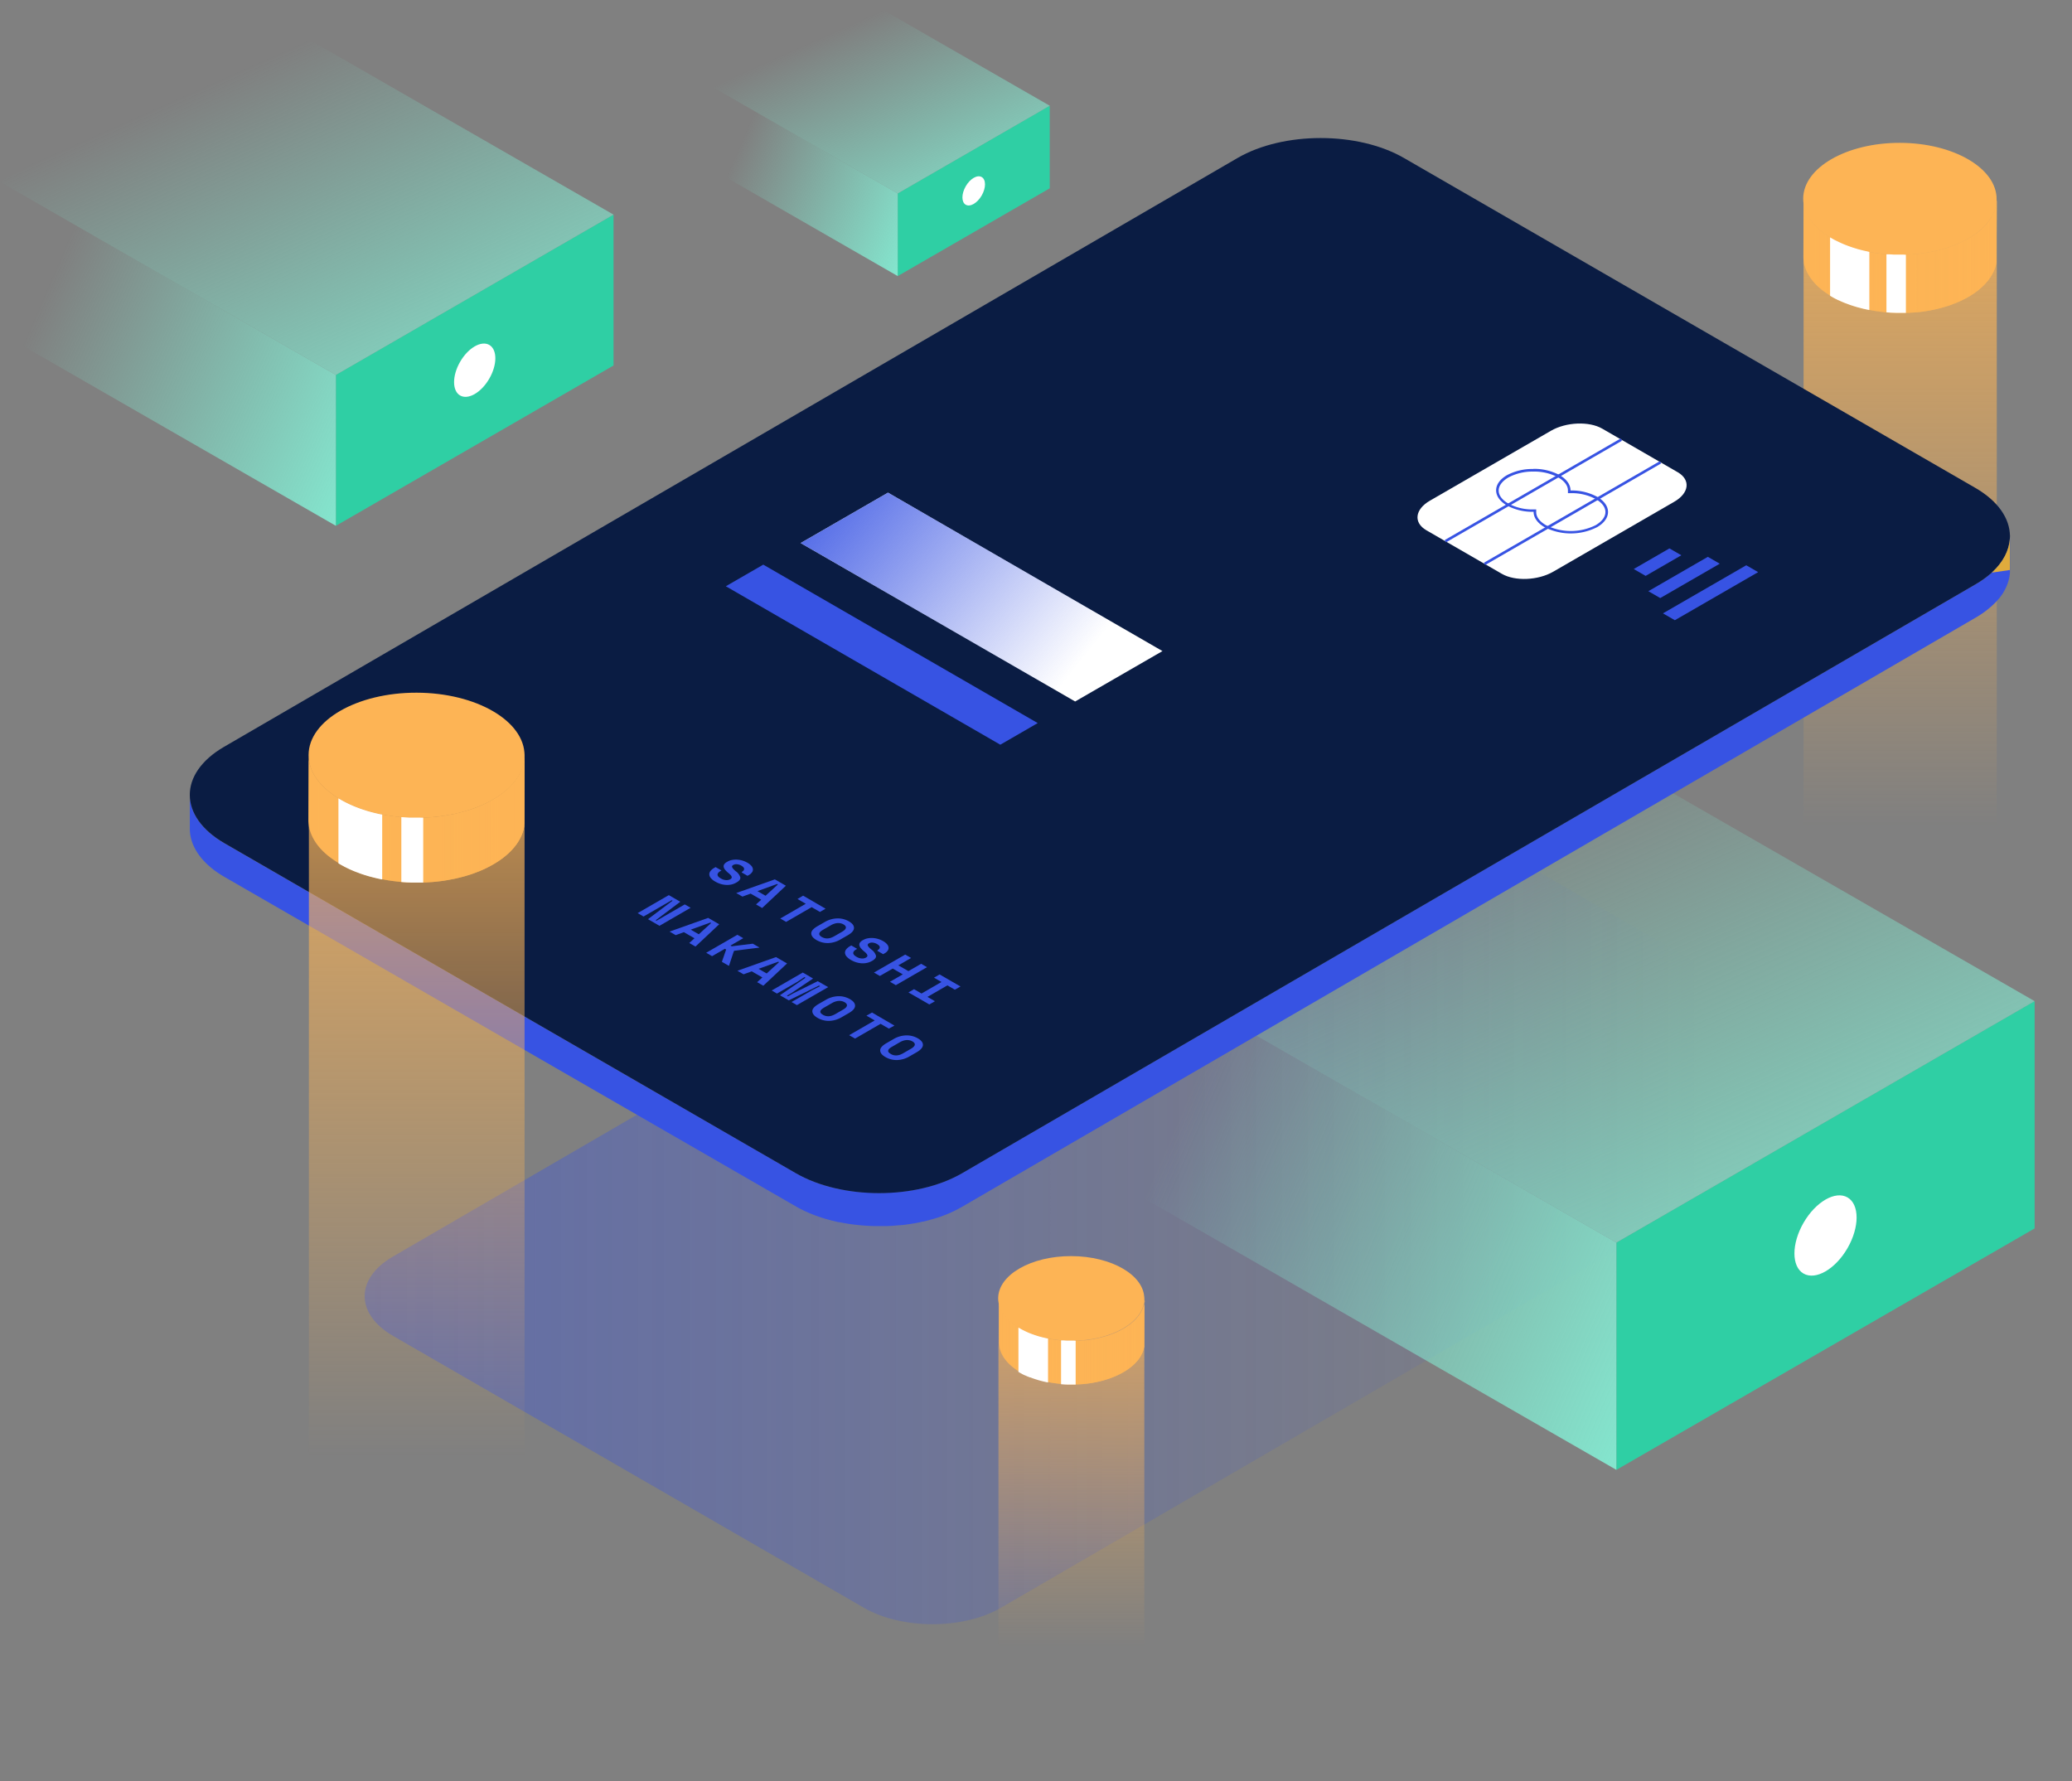 <svg xmlns="http://www.w3.org/2000/svg" xmlns:xlink="http://www.w3.org/1999/xlink" viewBox="0 0 793.62 682.29"><rect x="0" y="0" width="793.62" height="682.29" fill="#808080" stroke="none"/><defs><style>.cls-1{isolation:isolate;}.cls-2{fill:url(#linear-gradient);}.cls-3{fill:#2fcfa4;}.cls-4{fill:#fff;}.cls-5{fill:url(#linear-gradient-2);}.cls-6{fill:url(#linear-gradient-3);}.cls-7{fill:url(#linear-gradient-4);}.cls-8{fill:#fdb455;}.cls-18,.cls-20,.cls-9{mix-blend-mode:multiply;}.cls-9{fill:url(#linear-gradient-5);}.cls-10,.cls-14{fill:none;}.cls-11{fill:#081635;}.cls-12{fill:#3753e3;}.cls-13{fill:#0a1c43;}.cls-14{stroke:#3753e3;stroke-miterlimit:10;}.cls-15{fill:url(#linear-gradient-6);}.cls-16{fill:#0e1744;}.cls-17{fill:url(#linear-gradient-7);}.cls-18{fill:url(#linear-gradient-8);}.cls-19{fill:url(#linear-gradient-9);}.cls-20{fill:url(#linear-gradient-10);}.cls-21{fill:#dfab3c;}.cls-22{fill:url(#linear-gradient-11);}.cls-23{fill:url(#linear-gradient-12);}.cls-24{fill:url(#linear-gradient-13);}.cls-25{fill:url(#linear-gradient-14);}</style><linearGradient id="linear-gradient" x1="-606.27" y1="455.66" x2="651.41" y2="455.66" gradientUnits="userSpaceOnUse"><stop offset="0" stop-color="#3753e3"/><stop offset="1" stop-color="#3753e3" stop-opacity="0"/></linearGradient><linearGradient id="linear-gradient-2" x1="652.28" y1="519.92" x2="449.6" y2="432.44" gradientUnits="userSpaceOnUse"><stop offset="0" stop-color="#84ecd3"/><stop offset="1" stop-color="#84ecd3" stop-opacity="0"/></linearGradient><linearGradient id="linear-gradient-3" x1="678.18" y1="544.3" x2="568.51" y2="298.12" xlink:href="#linear-gradient-2"/><linearGradient id="linear-gradient-4" x1="-1636.57" y1="12505.49" x2="-1636.57" y2="12810.03" gradientTransform="translate(-908.86 12822.38) rotate(180)" gradientUnits="userSpaceOnUse"><stop offset="0" stop-color="#fdb455" stop-opacity="0"/><stop offset="1" stop-color="#fdb455"/></linearGradient><linearGradient id="linear-gradient-5" x1="690.63" y1="97.99" x2="764.77" y2="97.99" gradientTransform="matrix(1, 0, 0, 1, 0, 0)" xlink:href="#linear-gradient-4"/><linearGradient id="linear-gradient-6" x1="306.47" y1="173.29" x2="411.17" y2="256.78" xlink:href="#linear-gradient"/><linearGradient id="linear-gradient-7" x1="-1068.38" y1="12264.26" x2="-1068.38" y2="12604.36" xlink:href="#linear-gradient-4"/><linearGradient id="linear-gradient-8" x1="118.12" y1="313.66" x2="200.91" y2="313.66" gradientTransform="matrix(1, 0, 0, 1, 0, 0)" xlink:href="#linear-gradient-4"/><linearGradient id="linear-gradient-9" x1="-1319.16" y1="12143.18" x2="-1319.16" y2="12373.22" gradientTransform="translate(-908.86 12822.38) rotate(180)" gradientUnits="userSpaceOnUse"><stop offset="0.21" stop-color="#fdb455" stop-opacity="0"/><stop offset="1" stop-color="#fdb455"/></linearGradient><linearGradient id="linear-gradient-10" x1="382.3" y1="513.86" x2="438.3" y2="513.86" gradientTransform="matrix(1, 0, 0, 1, 0, 0)" xlink:href="#linear-gradient-4"/><linearGradient id="linear-gradient-11" x1="150.67" y1="172.79" x2="16.12" y2="114.72" xlink:href="#linear-gradient-2"/><linearGradient id="linear-gradient-12" x1="167.87" y1="188.98" x2="95.06" y2="25.55" xlink:href="#linear-gradient-2"/><linearGradient id="linear-gradient-13" x1="355.9" y1="90.08" x2="282.24" y2="58.29" xlink:href="#linear-gradient-2"/><linearGradient id="linear-gradient-14" x1="365.31" y1="98.94" x2="325.46" y2="9.48" xlink:href="#linear-gradient-2"/></defs><title>CryptoToCash</title><g class="cls-1"><g id="Layer_2" data-name="Layer 2"><g id="Layer_1-2" data-name="Layer 1"><path class="cls-2" d="M703,399.56c14.55,8.4,14.63,22,.17,30.42L383.4,615.83c-14.46,8.4-38,8.4-52.52,0L150.63,511.76c-14.56-8.4-14.63-22-.17-30.42L470.25,295.5c14.46-8.41,38-8.41,52.52,0Z"/><polygon class="cls-3" points="779.31 470.53 619.11 563.02 619.11 475.97 779.31 383.48 779.31 470.53"/><ellipse class="cls-4" cx="699.21" cy="473.25" rx="16.84" ry="9.72" transform="translate(-60.24 842.15) rotate(-60)"/><polygon class="cls-5" points="619.11 563.02 425.32 451.59 425.32 364.54 619.11 475.97 619.11 563.02"/><polygon class="cls-6" points="779.31 383.48 619.1 475.97 425.32 364.54 585.51 272.05 779.31 383.48"/><path class="cls-7" d="M690.81,102V321h74V100.05h0v0l0-22.22c0-5.51-3.62-11.06-10.92-15.27l-1.11-.61-.3-.16-1.14-.57-.1,0c-.42-.2-.86-.39-1.3-.58a0,0,0,0,0,0,0c-.36-.16-.73-.31-1.09-.45a.52.52,0,0,0-.16-.06L748.5,60l-.21-.09-.89-.33c-.37-.13-.73-.27-1.11-.38s-.76-.27-1.14-.37l-1.1-.34h0l-1-.26c-1-.25-1.93-.49-2.91-.69l-1.82-.34-.93-.16-.93-.13c-.59-.09-1.17-.16-1.77-.23h0c-.6-.06-1.2-.13-1.81-.18-1.2-.1-2.43-.16-3.64-.19h-.72l-1,0-1,0c-.35,0-.72,0-1.07,0l-1,0c-.7,0-1.41.09-2.11.15l-.92.09h-.12c-.44,0-.87.1-1.33.16l-1,.13-1.18.18-1.14.19h0l-.9.16-.9.19c-.59.12-1.18.27-1.76.41l-.88.22c-.3.07-.59.16-.87.25-.58.16-1.14.32-1.71.51l-1.08.37c-.35.11-.69.25-1,.38-.63.23-1.26.48-1.86.74l-.62.27c-.76.33-1.5.7-2.23,1.09l-.52.28c-.26.15-.52.3-.79.44a4.83,4.83,0,0,1-.45.26,3.37,3.37,0,0,1-.31.21l-.52.32a26.89,26.89,0,0,0-3.85,3l-.06,0c-.33.31-.66.63-1,1-.13.15-.27.28-.38.42s-.28.31-.41.46-.27.32-.4.47l-.09.13a3,3,0,0,0-.27.35l-.35.48-.28.4c-.21.32-.41.64-.59,1a5.21,5.21,0,0,0-.3.57,9.91,9.91,0,0,0-.47,1l-.09.22c0,.1-.09.22-.12.32s-.11.31-.17.46a2,2,0,0,0-.08.26,2.42,2.42,0,0,0-.1.32c-.1.34-.19.69-.26,1h0s0,.08,0,.11,0,.27-.07.41a2.63,2.63,0,0,1-.06.39c0,.18,0,.34,0,.51a2.83,2.83,0,0,0,0,.41,1.46,1.46,0,0,0,0,.3v.32l-.07,22.24A12.44,12.44,0,0,0,690.81,102Z"/><path class="cls-8" d="M764.77,76.68l-.06,21.86v.31c0,.1,0,.2,0,.3s0,.27,0,.4,0,.35,0,.52,0,.26-.05.39l-.08.41a.36.36,0,0,1,0,.1h0a9.43,9.43,0,0,1-.25,1c0,.11-.06.21-.1.32l-.08.25c0,.17-.11.32-.16.47l-.13.31c0,.08-.06.15-.08.23-.15.33-.31.66-.47,1l-.31.57c-.19.33-.38.66-.59,1l-.28.41-.35.48a4.29,4.29,0,0,1-.28.35,1.48,1.48,0,0,0-.08.13c-.13.15-.25.31-.39.46s-.28.32-.42.47-.25.27-.38.41c-.31.33-.63.65-1,1,0,0,0,0,0,0a26.42,26.42,0,0,1-3.84,3c-.18.12-.35.23-.53.33l-.32.2a3.42,3.42,0,0,1-.46.26l-.77.44c-.18.1-.34.2-.52.28-.73.39-1.48.76-2.24,1.1l-.61.27c-.6.26-1.23.51-1.85.74l-1,.39-1.09.36c-.56.17-1.13.35-1.7.51-.29.09-.57.17-.86.24l-.88.23c-.59.15-1.18.29-1.77.41l-.89.18-.9.17h0c-.39.08-.76.14-1.14.2l-1.18.18-1.05.14-1.33.15H734l-.92.09c-.71,0-1.41.1-2.11.13l-.94,0h0c-.36,0-.73,0-1.09,0h-2.7c-1.23,0-2.44-.1-3.66-.2h0c-.59,0-1.17-.12-1.76-.18h0l-1.77-.23-.93-.13-.93-.15c-.37-.08-.76-.14-1.14-.23l-.67-.13c-1-.2-2-.43-2.92-.69-.31-.07-.64-.16-1-.25h0l-1.11-.34c-.38-.11-.76-.24-1.13-.36s-.76-.25-1.12-.39l-.89-.34-.21-.07v0a.35.35,0,0,1-.13-.05.94.94,0,0,1-.15-.06c-.38-.14-.74-.29-1.1-.45h0c-.45-.19-.87-.39-1.3-.59l-.1,0-1.14-.57-.29-.16c-.38-.19-.74-.4-1.12-.62-.22-.12-.45-.26-.66-.4-6.85-4.14-10.28-9.52-10.27-14.87l.07-22.22c0,5.34,3.4,10.67,10.2,14.8.23.16.49.3.74.45.62.35,1.26.7,1.92,1,.18.1.37.18.56.27a2.93,2.93,0,0,0,.4.19l.67.31c.57.27,1.18.52,1.79.76l.21.07c.29.12.59.24.88.34s.74.26,1.12.39.46.16.7.23l.73.23.85.26c1.26.35,2.55.67,3.87.94l.61.12a4.91,4.91,0,0,0,.5.1l.86.15.86.14L719,97c.6.08,1.21.16,1.81.22s1.1.12,1.68.18h.13l.8,0c.64,0,1.28.08,1.93.11.3,0,.6,0,.9,0H729l1,0h0l1,0c.7,0,1.42-.08,2.12-.14l.92-.08h.1c.42,0,.85-.09,1.27-.15l1.11-.14c.47-.06.93-.14,1.39-.21s.64-.1,1-.17l.9-.16.69-.14c.53-.11,1-.23,1.56-.36l.58-.14,1.65-.44c.54-.15,1.08-.31,1.62-.49h0l.87-.29.68-.24c.26-.08.51-.18.77-.28.56-.22,1.11-.44,1.65-.68l.6-.27c.76-.33,1.52-.7,2.25-1.09l.51-.29c.26-.13.53-.28.78-.42l.46-.28A31,31,0,0,0,757.56,89c.19-.14.37-.29.55-.44.36-.3.7-.6,1-.9,0,0,0,0,.05,0,.19-.18.38-.35.55-.53a19.73,19.73,0,0,0,1.7-1.89c.22-.29.44-.57.63-.86.1-.13.18-.26.27-.39.21-.32.42-.65.59-1,.29-.53.55-1.06.78-1.58.07-.18.15-.35.21-.53s.13-.35.18-.53.11-.34.16-.51a10.26,10.26,0,0,0,.25-1,7.71,7.71,0,0,0,.16-1,.32.32,0,0,0,0-.13c0-.13,0-.29,0-.44v0C764.76,77,764.76,76.82,764.77,76.68Z"/><path class="cls-9" d="M764.77,76.68l-.06,21.86v.31c0,.1,0,.2,0,.3s0,.27,0,.4,0,.35,0,.52,0,.26-.05.39l-.08.41a.36.36,0,0,1,0,.1h0a9.43,9.43,0,0,1-.25,1c0,.11-.06.21-.1.32l-.08.25c0,.17-.11.32-.16.47l-.13.31c0,.08-.06.15-.08.23-.15.33-.31.66-.47,1l-.31.57c-.19.33-.38.66-.59,1l-.28.41-.35.48a4.29,4.29,0,0,1-.28.35,1.48,1.48,0,0,0-.08.13c-.13.15-.25.31-.39.46s-.28.32-.42.47-.25.27-.38.41c-.31.33-.63.65-1,1,0,0,0,0,0,0a26.42,26.42,0,0,1-3.84,3c-.18.12-.35.23-.53.33l-.32.2a3.42,3.42,0,0,1-.46.26l-.77.44c-.18.1-.34.2-.52.28-.73.39-1.48.76-2.24,1.1l-.61.27c-.6.26-1.23.51-1.85.74l-1,.39-1.09.36c-.56.17-1.13.35-1.7.51-.29.09-.57.17-.86.24l-.88.23c-.59.15-1.18.29-1.77.41l-.89.18-.9.17h0c-.39.08-.76.14-1.14.2l-1.18.18-1.05.14-1.33.15H734l-.92.09c-.71,0-1.41.1-2.11.13l-.94,0h0c-.36,0-.73,0-1.09,0h-2.7c-1.23,0-2.44-.1-3.66-.2h0c-.59,0-1.17-.12-1.76-.18h0l-1.77-.23-.93-.13-.93-.15c-.37-.08-.76-.14-1.14-.23l-.67-.13c-1-.2-2-.43-2.92-.69-.31-.07-.64-.16-1-.25h0l-1.11-.34c-.38-.11-.76-.24-1.13-.36s-.76-.25-1.12-.39l-.89-.34-.21-.07v0a.35.35,0,0,1-.13-.05.94.94,0,0,1-.15-.06c-.38-.14-.74-.29-1.1-.45h0c-.45-.19-.87-.39-1.3-.59l-.1,0-1.14-.57-.29-.16c-.38-.19-.74-.4-1.12-.62-.22-.12-.45-.26-.66-.4-6.85-4.14-10.28-9.52-10.27-14.87l.07-22.22c0,5.34,3.4,10.67,10.2,14.8.23.16.49.3.74.45.62.35,1.26.7,1.92,1,.18.1.37.18.56.27a2.93,2.93,0,0,0,.4.19l.67.31c.57.27,1.18.52,1.79.76l.21.07c.29.12.59.24.88.34s.74.26,1.12.39.46.16.7.23l.73.23.85.26c1.26.35,2.55.67,3.87.94l.61.12a4.91,4.91,0,0,0,.5.1l.86.15.86.14L719,97c.6.08,1.21.16,1.81.22s1.1.12,1.68.18h.13l.8,0c.64,0,1.28.08,1.93.11.3,0,.6,0,.9,0H729l1,0h0l1,0c.7,0,1.42-.08,2.12-.14l.92-.08h.1c.42,0,.85-.09,1.27-.15l1.11-.14c.47-.06.93-.14,1.39-.21s.64-.1,1-.17l.9-.16.69-.14c.53-.11,1-.23,1.56-.36l.58-.14,1.65-.44c.54-.15,1.08-.31,1.62-.49h0l.87-.29.68-.24c.26-.08.51-.18.77-.28.56-.22,1.11-.44,1.65-.68l.6-.27c.76-.33,1.52-.7,2.25-1.09l.51-.29c.26-.13.53-.28.78-.42l.46-.28A31,31,0,0,0,757.56,89c.19-.14.37-.29.55-.44.36-.3.7-.6,1-.9,0,0,0,0,.05,0,.19-.18.38-.35.55-.53a19.73,19.73,0,0,0,1.7-1.89c.22-.29.44-.57.63-.86.1-.13.18-.26.27-.39.21-.32.42-.65.59-1,.29-.53.55-1.06.78-1.58.07-.18.15-.35.21-.53s.13-.35.18-.53.11-.34.16-.51a10.26,10.26,0,0,0,.25-1,7.71,7.71,0,0,0,.16-1,.32.32,0,0,0,0-.13c0-.13,0-.29,0-.44v0C764.76,77,764.76,76.82,764.77,76.68Z"/><ellipse class="cls-8" cx="727.74" cy="76.17" rx="21.45" ry="37.04" transform="translate(649.5 803.69) rotate(-89.84)"/><path class="cls-4" d="M716,96.49v22.26l-.67-.13c-1-.2-2-.43-2.92-.69-.31-.07-.64-.16-1-.25h0l-1.11-.34c-.38-.11-.76-.24-1.13-.36s-.76-.25-1.12-.39l-.89-.34-.21-.07v0a.35.35,0,0,1-.13-.05.94.94,0,0,1-.15-.06c-.38-.14-.74-.29-1.1-.45h0c-.45-.19-.87-.39-1.3-.59l-.1,0-1.14-.57-.29-.16c-.38-.19-.74-.4-1.12-.62-.22-.12-.45-.26-.66-.4V90.9c.23.16.49.3.74.45.62.35,1.26.7,1.92,1,.18.1.37.18.56.27a2.93,2.93,0,0,0,.4.19l.67.31c.57.27,1.18.52,1.79.76l.21.07c.29.12.59.24.88.34s.74.26,1.12.39.46.16.7.23l.73.23.85.26c1.26.35,2.55.67,3.87.94Z"/><path class="cls-4" d="M730,97.58v22.26h0c-.36,0-.73,0-1.09,0h-2.7c-1.23,0-2.44-.1-3.66-.2h0V97.41h.13l.8,0c.64,0,1.28.08,1.93.11.3,0,.6,0,.9,0H729Z"/><path class="cls-10" d="M793.62,192.27v.41c0,.06,0,.11,0,.18C793.62,192.66,793.62,192.47,793.62,192.27Z"/><g class="cls-1"><path class="cls-11" d="M786.81,218.86l-.06.06h0Z"/></g><path class="cls-12" d="M769.84,205.86V207l0,11.31c0,.14,0,.26,0,.4s0,.43,0,.65a11.6,11.6,0,0,1-.15,1.29c0,.22-.07.44-.11.65l-.07.31c0,.15-.06.29-.1.42s-.09.36-.14.53-.13.41-.19.62-.15.43-.23.65c-.16.44-.35.87-.55,1.29s-.41.85-.65,1.27c-.15.26-.29.52-.45.77l-.39.59c-.3.44-.62.88-1,1.33h0A24.9,24.9,0,0,1,763,232a.17.17,0,0,1-.06.06h0a34.24,34.24,0,0,1-4.68,3.58l-.76.48-.27.16c-.18.11-.36.22-.55.32L368.51,462.25c-.45.26-.92.51-1.38.75a5.84,5.84,0,0,1-.65.35c-1.13.58-2.3,1.13-3.51,1.63-.35.15-.69.29-1.05.42s-.44.18-.67.27c-.69.25-1.37.5-2.08.73l-.37.13-.17,0-.25.1-.26.07c-.32.11-.63.21-1,.3s-.77.23-1.16.32a4.38,4.38,0,0,1-.71.19c-.53.15-1.07.29-1.6.41a.93.93,0,0,1-.22,0c-.51.13-1,.25-1.55.35s-.82.17-1.23.24l-.39.08-.2,0h0l-.91.16c-1.12.19-2.25.34-3.39.48l-.16,0c-.28,0-.55.07-.83.09l-.3,0h-.16l-.6.06-.6.05c-.67.07-1.35.11-2,.15h-.22l-1,.05-.52,0-.51,0c-.71,0-1.42,0-2.14,0h-1l-1,0h-.21c-1.41-.05-2.82-.12-4.22-.24s-2.94-.28-4.39-.48-2.86-.45-4.25-.74l-.21,0c-.58-.1-1.17-.24-1.74-.38s-1.36-.32-2-.5l-.47-.13a4.42,4.42,0,0,1-.48-.15l-.48-.12-.56-.17c-.58-.17-1.16-.36-1.74-.55s-1-.37-1.57-.57c-.31-.1-.61-.22-.91-.33l-.21-.09-.33-.13c-.46-.18-.91-.37-1.36-.57h0q-.82-.36-1.65-.75c-.53-.25-1.07-.53-1.6-.8s-1.05-.56-1.55-.85L86,335.91c-8.88-5.13-13.32-11.86-13.3-18.59l0-12.85c0,6.73,4.43,13.45,13.31,18.57L304.81,449.37c.71.41,1.45.81,2.2,1.18.39.21.78.4,1.17.58s.95.44,1.44.65.9.4,1.37.57a2.22,2.22,0,0,0,.32.14l.21.08c.37.15.75.3,1.13.42s.9.34,1.36.49l1.38.44c.29.1.6.19.9.27s.33.1.5.15l.57.16c.84.23,1.69.44,2.54.64l1.37.31.21,0c1.47.3,3,.57,4.47.78h0c1.32.18,2.66.34,4,.44l.39,0,.6,0c1.28.11,2.56.17,3.84.19,1.1,0,2.19,0,3.28,0,.45,0,.89,0,1.33,0l1.26-.05c.42,0,.84,0,1.25-.07l1.81-.14.68-.06.4,0,1-.1c1-.13,2-.26,3-.42.47-.06,1-.15,1.42-.23.74-.13,1.46-.28,2.19-.44s1.37-.3,2-.47l.32-.08c.54-.13,1.08-.27,1.61-.42l.74-.21c.46-.13.9-.27,1.34-.41l.31-.1.31-.1c.32-.1.62-.2.93-.32.54-.18,1.06-.38,1.59-.58l1.78-.71a.2.2,0,0,1,.09-.05l1.66-.74,1.49-.74c.22-.11.44-.22.65-.35.46-.24.93-.49,1.38-.76l388.2-225.6c.19-.1.37-.21.55-.32l.25-.16c.26-.16.53-.32.78-.49l.76-.49.72-.51c.72-.5,1.39-1,2-1.56l.63-.54.54-.48c.22-.2.43-.4.63-.61a7.14,7.14,0,0,0,.55-.55,21.09,21.09,0,0,0,1.61-1.85,18.56,18.56,0,0,0,1.81-2.68h0c.12-.19.21-.38.31-.56a.83.83,0,0,0,.07-.13c.21-.4.4-.82.57-1.22.09-.21.18-.43.26-.65a17.73,17.73,0,0,0,.56-1.8l.09-.4a2,2,0,0,0,.08-.33c0-.17.06-.34.08-.5s.07-.36.09-.54,0-.47.07-.7,0-.38,0-.58V206C769.83,206,769.84,205.92,769.84,205.86Z"/><path class="cls-13" d="M756.54,186.85c17.66,10.2,17.75,26.73.21,36.92l-388.2,225.6c-17.55,10.2-46.09,10.2-63.75,0L86,323c-17.66-10.19-17.75-26.72-.21-36.92L474,60.52c17.55-10.19,46.09-10.2,63.75,0Z"/><path class="cls-13" d="M769.81,206.33v-1.87A14.59,14.59,0,0,1,769.81,206.33Z"/><path class="cls-12" d="M284.32,333.83a1.12,1.12,0,0,0,.69-1c0-.42-.36-.82-1-1.21a4.25,4.25,0,0,0-1.7-.58,2.4,2.4,0,0,0-1.44.27,1.09,1.09,0,0,0-.43.38.55.55,0,0,0,0,.5,2.27,2.27,0,0,0,.44.66,9.59,9.59,0,0,0,.94.88,4.44,4.44,0,0,1,1.73,2.31c.12.69-.34,1.34-1.39,1.94l-.2.12a6.61,6.61,0,0,1-1.81.7,7.42,7.42,0,0,1-2,.16,8.72,8.72,0,0,1-2.1-.36,9.55,9.55,0,0,1-2.06-.9,5.93,5.93,0,0,1-1.74-1.38,2.39,2.39,0,0,1-.57-1.4,2.07,2.07,0,0,1,.48-1.32,4.65,4.65,0,0,1,1.42-1.17l.51-.3,2.25,1.3-.4.24c-.72.41-1.08.86-1.1,1.35s.42,1,1.3,1.48a4.11,4.11,0,0,0,2,.62,3,3,0,0,0,1.55-.32,1.44,1.44,0,0,0,.45-.38.59.59,0,0,0,.12-.48,1.52,1.52,0,0,0-.31-.63,6,6,0,0,0-.84-.82,9.63,9.63,0,0,1-1.25-1.18,2.88,2.88,0,0,1-.65-1.13,1.41,1.41,0,0,1,.16-1.09,3.18,3.18,0,0,1,1.2-1l.1-.06a5.17,5.17,0,0,1,1.65-.61,7.63,7.63,0,0,1,1.92-.15,8.87,8.87,0,0,1,4,1.17,5.68,5.68,0,0,1,1.58,1.25,2.23,2.23,0,0,1,.56,1.27,1.74,1.74,0,0,1-.34,1.16,3.57,3.57,0,0,1-1.11,1l-.62.35-2.25-1.3Z"/><path class="cls-12" d="M291.57,344.63l-4.06-2.34-3.14,1.14L282,342.07l14.78-5.24,4.23,2.44-9.09,8.53-2.35-1.36Zm-1.44-3.3,3.09,1.78,4.72-4.32-.3-.18Z"/><path class="cls-12" d="M307.61,343.07l8.6,5-2.15,1.24-3.18-1.83-9.78,5.65-2.25-1.3,9.78-5.65-3.17-1.83Z"/><path class="cls-12" d="M315.87,353.19a9.91,9.91,0,0,1,4.76-1.4,8.39,8.39,0,0,1,4.51,1.12c1.38.8,2,1.66,1.95,2.61s-.88,1.86-2.43,2.75L322,359.8a9.89,9.89,0,0,1-4.8,1.43,8.5,8.5,0,0,1-4.47-1.15c-1.38-.8-2-1.66-2-2.59s.87-1.85,2.47-2.77Zm-1.1,5.71a4.23,4.23,0,0,0,1.22.48,4.17,4.17,0,0,0,1.22.06,4.28,4.28,0,0,0,1.21-.29,8.15,8.15,0,0,0,1.2-.57l2.93-1.69a5.19,5.19,0,0,0,.94-.68,1.75,1.75,0,0,0,.48-.71,1,1,0,0,0-.1-.71,2,2,0,0,0-.78-.7,3.55,3.55,0,0,0-1.2-.44,4.24,4.24,0,0,0-1.23-.06,5,5,0,0,0-1.23.28,6.6,6.6,0,0,0-1.18.54l-2.93,1.69a6,6,0,0,0-1,.69,1.45,1.45,0,0,0-.49.7.81.81,0,0,0,.11.7A2.29,2.29,0,0,0,314.77,358.9Z"/><path class="cls-12" d="M336.29,363.84a1.14,1.14,0,0,0,.69-1c0-.41-.36-.82-1-1.2a4.25,4.25,0,0,0-1.7-.58,2.28,2.28,0,0,0-1.43.26,1.15,1.15,0,0,0-.44.39.57.57,0,0,0,0,.5,2.25,2.25,0,0,0,.44.65,8.75,8.75,0,0,0,.95.88,4.52,4.52,0,0,1,1.72,2.32c.12.69-.34,1.33-1.38,1.94l-.21.11a6.3,6.3,0,0,1-1.81.7,7.42,7.42,0,0,1-2,.17,8.56,8.56,0,0,1-2.09-.36,9.41,9.41,0,0,1-2.07-.9,6.22,6.22,0,0,1-1.74-1.39,2.36,2.36,0,0,1-.57-1.39,2.09,2.09,0,0,1,.48-1.32,4.79,4.79,0,0,1,1.42-1.18l.51-.29,2.26,1.3-.41.23c-.72.42-1.08.87-1.1,1.35s.42,1,1.3,1.49a4.26,4.26,0,0,0,2,.62,2.83,2.83,0,0,0,1.55-.33,1.36,1.36,0,0,0,.46-.38.62.62,0,0,0,.11-.48,1.33,1.33,0,0,0-.31-.62,5.07,5.07,0,0,0-.84-.82,9.65,9.65,0,0,1-1.25-1.19,2.81,2.81,0,0,1-.65-1.13,1.41,1.41,0,0,1,.16-1.09,3.27,3.27,0,0,1,1.2-1l.1-.06a5.69,5.69,0,0,1,1.65-.61,8.13,8.13,0,0,1,1.92-.14,8.79,8.79,0,0,1,2,.33,8.65,8.65,0,0,1,2,.84,5.41,5.41,0,0,1,1.57,1.25,2.29,2.29,0,0,1,.57,1.26,1.83,1.83,0,0,1-.34,1.16,3.38,3.38,0,0,1-1.12,1l-.62.36-2.25-1.3Z"/><path class="cls-12" d="M346.71,365.64l2.25,1.3-4.87,2.82,3.85,2.22,4.88-2.81,2.24,1.3-11.93,6.89-2.25-1.3,4.91-2.84L341.94,371,337,373.83l-2.25-1.3Z"/><path class="cls-12" d="M359.89,373.25l8,4.61-2.15,1.24-2.86-1.66-7.64,4.41,2.86,1.66-2.14,1.24-8-4.61,2.14-1.24,2.87,1.66,7.63-4.42-2.86-1.65Z"/><path class="cls-12" d="M251.16,352.49l.31.18,10.81-6.24,2.25,1.29-11.94,6.9-4.4-2.54L257.6,345l-.3-.18-10.81,6.24-2.25-1.3,11.93-6.89,4.4,2.54Z"/><path class="cls-12" d="M266,359.4l-4.06-2.34-3.13,1.14-2.36-1.36,14.79-5.25,4.23,2.44-9.09,8.54L264,361.21Zm-1.43-3.31,3.08,1.78,4.73-4.32-.31-.17Z"/><path class="cls-12" d="M272.74,366.25l-2.25-1.3,11.94-6.89,2.25,1.3-4.89,2.83.49.28,8.05-1,2.54,1.46-.1.06-9.4,1.17-.3.18-1.83,5.54-.1.06-2.64-1.52,1.63-4.71-.49-.28Z"/><path class="cls-12" d="M292,374.4l-4.06-2.34-3.14,1.14-2.35-1.36,14.78-5.24,4.23,2.44-9.09,8.53L290,376.21Zm-1.44-3.31,3.09,1.79,4.72-4.32-.3-.18Z"/><path class="cls-12" d="M307.48,372.52l3.95,2.29-8.28,5.57-1.74,1,.41.24,1.74-1,9.65-4.79,4,2.28L305.23,385l-2.05-1.19,8-4.6,2.93-1.46-.41-.24-11.59,5.67-3.37-1.95,9.78-6.71-.41-.24-2.52,1.7-8,4.6-2-1.18Z"/><path class="cls-12" d="M316.28,383a9.93,9.93,0,0,1,4.76-1.41,8.48,8.48,0,0,1,4.51,1.13c1.38.8,2,1.66,1.95,2.61s-.88,1.85-2.43,2.75l-2.66,1.53a9.89,9.89,0,0,1-4.8,1.43,8.5,8.5,0,0,1-4.47-1.15c-1.38-.8-2-1.66-2-2.59s.87-1.85,2.47-2.77Zm-1.1,5.71a4.2,4.2,0,0,0,1.22.47,3.86,3.86,0,0,0,1.22.07,4.64,4.64,0,0,0,1.21-.29,8.15,8.15,0,0,0,1.2-.57l2.93-1.69a5.56,5.56,0,0,0,.94-.68,1.54,1.54,0,0,0,.47-.71.9.9,0,0,0-.09-.71,2.06,2.06,0,0,0-.77-.7,4,4,0,0,0-1.21-.45,4.62,4.62,0,0,0-1.23-.05,5,5,0,0,0-1.23.28,6.6,6.6,0,0,0-1.18.54l-2.93,1.69a6,6,0,0,0-1,.69,1.45,1.45,0,0,0-.49.7.84.84,0,0,0,.11.7A2.29,2.29,0,0,0,315.18,388.67Z"/><path class="cls-12" d="M334,387.84l8.59,5L340.45,394l-3.17-1.83-9.79,5.65-2.25-1.3,9.79-5.65-3.17-1.83Z"/><path class="cls-12" d="M342.26,398a10,10,0,0,1,4.77-1.4,8.48,8.48,0,0,1,4.51,1.12q2.06,1.2,1.95,2.61c-.07.94-.88,1.86-2.43,2.75l-2.66,1.53a9.89,9.89,0,0,1-4.8,1.43,8.48,8.48,0,0,1-4.47-1.15c-1.38-.79-2-1.65-2-2.58s.87-1.86,2.46-2.77Zm-1.09,5.71a3.91,3.91,0,0,0,2.44.54,4.72,4.72,0,0,0,1.21-.28,8.62,8.62,0,0,0,1.19-.57l2.94-1.7a4.66,4.66,0,0,0,.93-.68,1.6,1.6,0,0,0,.48-.71.9.9,0,0,0-.09-.71,2,2,0,0,0-.78-.69,3.44,3.44,0,0,0-1.2-.45,4.33,4.33,0,0,0-1.24-.06,5,5,0,0,0-1.23.28,6.91,6.91,0,0,0-1.17.54l-2.93,1.7a5.49,5.49,0,0,0-1,.68,1.61,1.61,0,0,0-.5.7.87.87,0,0,0,.11.71A2.34,2.34,0,0,0,341.17,403.67Z"/><path class="cls-4" d="M575.25,219.8l-28.94-16.7c-5-2.91-4.4-8,1.41-11.34L594.05,165c5.81-3.36,14.61-3.72,19.64-.81l28.93,16.7c5,2.91,4.41,8-1.41,11.34L594.89,219C589.08,222.34,580.28,222.71,575.25,219.8Z"/><path class="cls-12" d="M587.3,180.63a19.38,19.38,0,0,1,9.57,2.27c2.4,1.38,3.7,3.16,3.68,5v1h1.11a19.47,19.47,0,0,1,9.58,2.28c2.37,1.36,3.67,3.12,3.67,4.95s-1.31,3.58-3.68,5a21.29,21.29,0,0,1-19.15,0c-2.4-1.39-3.7-3.16-3.68-5l0-1h-1.14a19.42,19.42,0,0,1-9.56-2.27c-2.37-1.37-3.67-3.13-3.67-4.95s1.31-3.59,3.68-5a19.44,19.44,0,0,1,9.58-2.27m0-1A20.56,20.56,0,0,0,577.22,182c-5.57,3.21-5.57,8.42,0,11.63a20.51,20.51,0,0,0,10.06,2.41h.12c0,2.13,1.37,4.26,4.18,5.88a22.26,22.26,0,0,0,20.15,0c5.57-3.21,5.57-8.43,0-11.64a20.61,20.61,0,0,0-10.08-2.41h-.1c0-2.12-1.37-4.25-4.18-5.88a20.62,20.62,0,0,0-10.07-2.4Z"/><line class="cls-14" x1="553.6" y1="207.3" x2="620.98" y2="168.4"/><line class="cls-14" x1="568.62" y1="215.98" x2="636" y2="177.08"/><polygon class="cls-12" points="630.31 220.59 625.76 217.96 639.43 210.06 643.99 212.69 630.31 220.59"/><polygon class="cls-12" points="635.91 229.08 631.35 226.45 654.14 213.29 658.7 215.92 635.91 229.08"/><polygon class="cls-12" points="641.5 237.57 636.95 234.94 668.85 216.52 673.41 219.15 641.5 237.57"/><polygon class="cls-4" points="411.8 268.7 306.67 208.01 340.12 188.7 445.25 249.39 411.8 268.7"/><polygon class="cls-12" points="383.14 285.25 278.01 224.56 292.35 216.28 397.47 276.97 383.14 285.25"/><polygon class="cls-15" points="411.8 268.7 445.25 249.39 340.12 188.7 306.67 208.01 411.8 268.7"/><path class="cls-16" d="M255.64,247.34l-.45.27h0C255.34,247.51,255.48,247.42,255.64,247.34Z"/><path class="cls-17" d="M118.31,318.09V562.7h82.61V316h-.07v0l.07-24.81c0-6.16-4-12.35-12.2-17.06l-1.25-.68-.32-.18-1.28-.64-.11-.05c-.47-.23-1-.44-1.46-.65,0,0,0,0,0,0-.41-.18-.82-.34-1.23-.5a.56.56,0,0,0-.18-.07.35.35,0,0,0-.14-.06l-.23-.1-1-.38c-.41-.15-.82-.29-1.24-.42s-.85-.3-1.27-.41l-1.23-.38h-.05l-1.06-.3c-1.08-.28-2.16-.54-3.25-.77-.69-.13-1.37-.26-2-.37l-1-.18-1.05-.15c-.65-.1-1.3-.18-2-.26h0c-.67-.06-1.34-.15-2-.2-1.34-.11-2.72-.17-4.07-.21h-.8l-1.06,0-1.18,0c-.39,0-.8,0-1.19,0s-.72,0-1.1,0l-2.35.16-1,.1h-.13l-1.49.18-1.16.15-1.32.2-1.27.21h0c-.34.05-.69.12-1,.18s-.67.13-1,.22c-.67.13-1.32.29-2,.45l-1,.25c-.32.08-.65.18-1,.28-.65.18-1.27.36-1.91.57l-1.21.41q-.59.19-1.14.42c-.7.26-1.41.54-2.08.83l-.68.3c-.85.37-1.68.78-2.5,1.22-.2.1-.39.2-.57.31l-.89.49-.5.3c-.12.08-.23.14-.35.23l-.58.36a28.94,28.94,0,0,0-4.3,3.3l-.06,0c-.38.35-.74.71-1.08,1.07-.15.16-.3.31-.43.47s-.31.34-.45.51-.3.36-.45.52l-.09.15a3.52,3.52,0,0,0-.31.39l-.4.54a5.14,5.14,0,0,1-.31.44c-.22.36-.45.72-.65,1.09a6.61,6.61,0,0,0-.34.64c-.2.36-.36.73-.53,1.11l-.09.25a2.48,2.48,0,0,0-.13.35c-.09.17-.13.35-.2.51a1.67,1.67,0,0,0-.08.3,2.86,2.86,0,0,0-.12.35c-.11.38-.21.77-.29,1.16v0s0,.08,0,.11,0,.31-.08.46a3.11,3.11,0,0,1-.06.44c0,.2,0,.38,0,.58a3.42,3.42,0,0,0,0,.45c0,.12,0,.21,0,.33v.36l-.08,24.84A14.44,14.44,0,0,0,118.31,318.09Z"/><path class="cls-8" d="M200.91,289.86l-.07,24.41v.35c0,.12,0,.23,0,.34s0,.29,0,.45,0,.39-.06.57,0,.3,0,.44l-.09.46a.23.23,0,0,1,0,.11v0a9.33,9.33,0,0,1-.28,1.16,2.47,2.47,0,0,1-.11.36l-.08.28c-.06.18-.13.35-.18.52s-.1.24-.14.35-.07.17-.1.25c-.17.38-.34.75-.52,1.11l-.35.65c-.21.36-.42.72-.66,1.07l-.31.47-.39.53c-.1.13-.2.27-.31.39l-.1.14c-.14.17-.28.35-.43.52l-.46.52a4.78,4.78,0,0,1-.44.46,13.65,13.65,0,0,1-1.08,1.07l-.05.05a29.71,29.71,0,0,1-4.29,3.29c-.2.13-.39.26-.59.37l-.36.22-.51.3c-.28.17-.57.33-.87.49a6.28,6.28,0,0,1-.57.31c-.81.43-1.65.85-2.51,1.23l-.67.29c-.67.3-1.37.58-2.08.83-.37.15-.75.29-1.14.43l-1.22.41-1.89.58-1,.26-1,.25c-.66.17-1.32.33-2,.47-.33.07-.67.14-1,.19l-1,.2h0l-1.27.22-1.32.2-1.18.15-1.48.17h-.12l-1,.1c-.79.05-1.57.11-2.36.15l-1.05.05h0l-1.22,0h-2.22l-.79,0c-1.37,0-2.73-.11-4.09-.22h-.06l-2-.2h0l-2-.25-1-.15-1-.17-1.28-.25-.75-.14c-1.11-.23-2.19-.49-3.25-.77l-1.07-.28a0,0,0,0,0,0,0l-1.25-.38c-.42-.12-.84-.26-1.26-.4s-.84-.28-1.24-.44l-1-.38-.24-.08h0a.84.84,0,0,1-.14-.06l-.17-.07c-.42-.15-.82-.32-1.23-.51h0c-.51-.21-1-.43-1.46-.66l-.11-.05-1.28-.63-.32-.19c-.42-.21-.83-.44-1.25-.68-.25-.14-.5-.3-.74-.45C121.93,326,118.1,320,118.12,314l.07-24.81c0,5.95,3.8,11.91,11.39,16.52.27.18.55.34.83.5.7.4,1.41.79,2.14,1.15.21.12.42.21.63.31a3.68,3.68,0,0,0,.45.21c.24.13.49.24.74.35q1,.45,2,.84l.23.09,1,.38c.4.15.82.29,1.24.43a8,8,0,0,0,.79.25c.26.1.53.18.81.27l.95.28c1.4.39,2.85.75,4.32,1.05l.68.14.56.11,1,.17,1,.15c.31.06.62.1.93.14.67.1,1.34.19,2,.26s1.23.12,1.87.19l.14,0,.9.05c.72.06,1.43.09,2.16.13.34,0,.67,0,1,0h3l1.16,0h0c.35,0,.72,0,1.08,0,.79-.05,1.59-.09,2.37-.16l1-.08a.22.22,0,0,1,.12,0c.47-.05,1-.09,1.41-.16l1.25-.16c.52-.07,1-.15,1.55-.24.35-.05.72-.11,1.05-.18s.68-.12,1-.18l.77-.15,1.74-.41c.21,0,.44-.1.66-.16.62-.15,1.23-.32,1.84-.49s1.2-.35,1.8-.54a0,0,0,0,0,0,0c.32-.09.65-.21,1-.32l.75-.26c.3-.1.58-.22.87-.33.62-.24,1.24-.49,1.84-.75.22-.1.45-.19.67-.3.86-.38,1.7-.78,2.51-1.22.2-.1.39-.21.57-.32s.59-.32.87-.48.34-.21.52-.3a35.9,35.9,0,0,0,3.45-2.37c.21-.16.42-.32.61-.49.41-.34.79-.67,1.17-1,0,0,0,0,.05-.06l.62-.59a22.91,22.91,0,0,0,1.89-2.11c.25-.32.49-.63.7-.95l.31-.44c.24-.36.46-.73.66-1.08.32-.59.62-1.17.87-1.76.08-.2.17-.4.24-.59s.14-.39.19-.59.13-.38.18-.57a11.26,11.26,0,0,0,.28-1.15c.09-.4.14-.79.19-1.17a.66.66,0,0,0,0-.14c0-.15,0-.32.06-.49v0C200.9,290.19,200.9,290,200.91,289.86Z"/><path class="cls-18" d="M200.91,289.86l-.07,24.41v.35c0,.12,0,.23,0,.34s0,.29,0,.45,0,.39-.06.57,0,.3,0,.44l-.09.46a.23.23,0,0,1,0,.11v0a9.33,9.33,0,0,1-.28,1.16,2.47,2.47,0,0,1-.11.36l-.08.28c-.06.18-.13.35-.18.52s-.1.24-.14.35-.07.17-.1.25c-.17.38-.34.75-.52,1.11l-.35.65c-.21.36-.42.72-.66,1.07l-.31.47-.39.53c-.1.13-.2.27-.31.39l-.1.14c-.14.17-.28.35-.43.52l-.46.52a4.78,4.78,0,0,1-.44.46,13.65,13.65,0,0,1-1.08,1.07l-.05.05a29.71,29.71,0,0,1-4.29,3.29c-.2.13-.39.26-.59.37l-.36.22-.51.3c-.28.17-.57.33-.87.49a6.28,6.28,0,0,1-.57.31c-.81.43-1.65.85-2.51,1.23l-.67.29c-.67.3-1.37.58-2.08.83-.37.15-.75.29-1.14.43l-1.22.41-1.89.58-1,.26-1,.25c-.66.17-1.32.33-2,.47-.33.07-.67.14-1,.19l-1,.2h0l-1.27.22-1.32.2-1.18.15-1.48.17h-.12l-1,.1c-.79.05-1.57.11-2.36.15l-1.05.05h0l-1.22,0h-2.22l-.79,0c-1.37,0-2.73-.11-4.09-.22h-.06l-2-.2h0l-2-.25-1-.15-1-.17-1.28-.25-.75-.14c-1.11-.23-2.19-.49-3.25-.77l-1.07-.28a0,0,0,0,0,0,0l-1.25-.38c-.42-.12-.84-.26-1.26-.4s-.84-.28-1.24-.44l-1-.38-.24-.08h0a.84.84,0,0,1-.14-.06l-.17-.07c-.42-.15-.82-.32-1.23-.51h0c-.51-.21-1-.43-1.46-.66l-.11-.05-1.28-.63-.32-.19c-.42-.21-.83-.44-1.25-.68-.25-.14-.5-.3-.74-.45C121.93,326,118.1,320,118.12,314l.07-24.81c0,5.95,3.8,11.91,11.39,16.52.27.18.55.34.83.5.7.4,1.41.79,2.14,1.15.21.12.42.21.63.31a3.68,3.68,0,0,0,.45.21c.24.13.49.24.74.35q1,.45,2,.84l.23.09,1,.38c.4.15.82.29,1.24.43a8,8,0,0,0,.79.25c.26.1.53.18.81.27l.95.28c1.4.39,2.85.75,4.32,1.05l.68.14.56.11,1,.17,1,.15c.31.06.62.1.93.14.67.1,1.34.19,2,.26s1.23.12,1.87.19l.14,0,.9.05c.72.06,1.43.09,2.16.13.34,0,.67,0,1,0h3l1.16,0h0c.35,0,.72,0,1.08,0,.79-.05,1.59-.09,2.37-.16l1-.08a.22.22,0,0,1,.12,0c.47-.05,1-.09,1.41-.16l1.25-.16c.52-.07,1-.15,1.55-.24.35-.05.72-.11,1.05-.18s.68-.12,1-.18l.77-.15,1.74-.41c.21,0,.44-.1.66-.16.62-.15,1.23-.32,1.84-.49s1.2-.35,1.8-.54a0,0,0,0,0,0,0c.32-.09.65-.21,1-.32l.75-.26c.3-.1.58-.22.87-.33.62-.24,1.24-.49,1.84-.75.22-.1.45-.19.67-.3.86-.38,1.7-.78,2.51-1.22.2-.1.39-.21.57-.32s.59-.32.87-.48.34-.21.52-.3a35.9,35.9,0,0,0,3.45-2.37c.21-.16.42-.32.61-.49.41-.34.79-.67,1.17-1,0,0,0,0,.05-.06l.62-.59a22.91,22.91,0,0,0,1.89-2.11c.25-.32.49-.63.7-.95l.31-.44c.24-.36.46-.73.66-1.08.32-.59.62-1.17.87-1.76.08-.2.17-.4.24-.59s.14-.39.19-.59.13-.38.18-.57a11.26,11.26,0,0,0,.28-1.15c.09-.4.14-.79.19-1.17a.66.66,0,0,0,0-.14c0-.15,0-.32.06-.49v0C200.9,290.19,200.9,290,200.91,289.86Z"/><ellipse class="cls-8" cx="159.55" cy="289.3" rx="23.96" ry="41.36" transform="translate(-130.19 448.03) rotate(-89.84)"/><path class="cls-4" d="M146.39,312v24.86l-.75-.14c-1.11-.23-2.19-.49-3.25-.77l-1.07-.28a0,0,0,0,0,0,0l-1.25-.38c-.42-.12-.84-.26-1.26-.4s-.84-.28-1.24-.44l-1-.38-.24-.08h0a.84.84,0,0,1-.14-.06l-.17-.07c-.42-.15-.82-.32-1.23-.51h0c-.51-.21-1-.43-1.46-.66l-.11-.05-1.28-.63-.32-.19c-.42-.21-.83-.44-1.25-.68-.25-.14-.5-.3-.74-.45v-24.9c.27.18.55.34.83.5.7.4,1.41.79,2.14,1.15.21.12.42.21.63.31a3.68,3.68,0,0,0,.45.21c.24.13.49.24.74.35q1,.45,2,.84l.23.09,1,.38c.4.15.82.29,1.24.43a8,8,0,0,0,.79.25c.26.1.53.18.81.27l.95.28c1.4.39,2.85.75,4.32,1.05Z"/><path class="cls-4" d="M162.1,313.21v24.86h0l-1.22,0h-2.22l-.79,0c-1.37,0-2.73-.11-4.09-.22h-.06V313l.14,0,.9.05c.72.06,1.43.09,2.16.13.34,0,.67,0,1,0h3Z"/><path class="cls-19" d="M382.43,516.85V682.29H438.3V515.41h-.05v0l.05-16.78c0-4.17-2.74-8.36-8.25-11.54l-.84-.46-.23-.12-.86-.44-.07,0-1-.44h0l-.83-.34a.26.26,0,0,0-.12-.05l-.1,0-.15-.07-.68-.25c-.27-.1-.55-.2-.84-.29s-.57-.2-.86-.28l-.83-.25h0l-.72-.2c-.73-.19-1.46-.36-2.2-.52-.46-.09-.93-.18-1.38-.25l-.69-.13-.71-.09c-.44-.07-.89-.13-1.34-.18h0c-.45-.05-.9-.1-1.37-.13-.9-.08-1.83-.13-2.75-.15h-2.05l-.81,0c-.24,0-.49,0-.74,0-.53,0-1.06.06-1.59.11l-.7.06h-.09l-1,.12-.79.1-.89.14-.86.14h0c-.24,0-.47.08-.69.12s-.45.09-.67.15c-.46.08-.9.19-1.34.3l-.66.17c-.22.06-.45.12-.65.19-.45.12-.87.24-1.3.39l-.82.27-.77.29c-.47.18-.95.36-1.4.56l-.47.2c-.57.26-1.13.53-1.69.83-.13.07-.26.13-.38.21l-.6.33-.34.2-.23.15-.4.25a19.69,19.69,0,0,0-2.91,2.23l0,0c-.26.23-.5.48-.73.72s-.2.21-.29.32-.21.23-.31.34l-.3.36-.06.1a2.39,2.39,0,0,0-.21.26l-.27.37a1.94,1.94,0,0,1-.21.29c-.15.25-.31.49-.44.74a4.64,4.64,0,0,0-.23.44c-.13.24-.24.49-.35.75l-.07.16a2.5,2.5,0,0,0-.09.25c-.05.11-.09.23-.13.34a1.17,1.17,0,0,0-.06.2,1.37,1.37,0,0,0-.07.24,6.86,6.86,0,0,0-.2.78v0s0,.05,0,.07,0,.21-.06.31,0,.2,0,.3,0,.25,0,.39,0,.21,0,.31a1.55,1.55,0,0,0,0,.22v.24l-.06,16.81A9.49,9.49,0,0,0,382.43,516.85Z"/><path class="cls-8" d="M438.3,497.76l-.05,16.51v.23c0,.08,0,.16,0,.23l0,.3c0,.14,0,.27,0,.39s0,.2,0,.3l-.06.31a.24.24,0,0,1,0,.08h0a6.82,6.82,0,0,1-.19.78,2.41,2.41,0,0,1-.08.25,1.8,1.8,0,0,1-.05.19c0,.12-.09.23-.13.35l-.09.24c0,.05,0,.11-.07.17-.11.25-.22.5-.35.74s-.15.29-.23.44-.29.49-.45.73-.14.21-.21.31l-.26.36-.21.27-.07.09c-.09.12-.19.24-.29.35s-.21.24-.32.35a2.89,2.89,0,0,1-.29.32c-.23.24-.47.49-.73.72l0,0a20.09,20.09,0,0,1-2.9,2.22l-.39.25-.25.15-.34.2c-.19.11-.39.23-.59.33l-.39.21c-.55.29-1.12.58-1.69.83l-.46.2c-.45.2-.93.39-1.4.56l-.78.3-.82.27-1.28.39-.66.18-.66.17c-.45.11-.89.22-1.34.31l-.67.14-.68.13h0l-.86.15-.89.13-.8.11-1,.11h-.07l-.7.07-1.59.1-.72,0h0l-.83,0h-2c-.93,0-1.84-.08-2.76-.15h0l-1.33-.14h0l-1.33-.17-.71-.1-.7-.11-.86-.18-.51-.09c-.75-.15-1.48-.33-2.2-.52l-.72-.19h0l-.84-.26c-.29-.08-.57-.18-.85-.27l-.85-.29-.67-.26-.16-.06h0l-.1,0-.11,0-.83-.34h0c-.35-.14-.67-.3-1-.45l-.08,0-.86-.42-.22-.13c-.28-.14-.55-.3-.84-.46s-.34-.2-.5-.3c-5.18-3.13-7.76-7.2-7.75-11.23l0-16.79c0,4,2.57,8.06,7.71,11.18.18.12.37.22.56.34.47.26.95.53,1.45.77l.42.21a1.73,1.73,0,0,0,.31.14,4.59,4.59,0,0,0,.5.24q.66.3,1.35.57l.17.06c.21.08.44.18.66.25s.56.2.84.3l.53.17.55.18.65.19c.95.26,1.92.51,2.92.71l.46.09.38.08.64.11.66.11.62.09c.46.07.91.12,1.37.17s.83.09,1.27.13h.09l.61,0c.48,0,1,.06,1.46.09l.68,0h2.06l.78,0h0c.24,0,.49,0,.73,0,.53,0,1.07-.06,1.6-.11l.7,0h.07c.32,0,.65-.07,1-.12s.57-.06.84-.1l1-.16.72-.12.68-.13.52-.1,1.17-.28a3.63,3.63,0,0,0,.45-.1l1.24-.33,1.22-.37h0l.66-.22.51-.18.59-.22c.41-.16.83-.33,1.24-.51.15-.07.3-.12.45-.2.58-.25,1.15-.53,1.7-.82l.39-.22.59-.32a4.05,4.05,0,0,1,.35-.21,23.21,23.21,0,0,0,2.33-1.6l.41-.33c.28-.23.53-.46.79-.69l0,0,.42-.39a16.5,16.5,0,0,0,1.27-1.43,6.77,6.77,0,0,0,.48-.65l.21-.29c.16-.25.31-.5.44-.73a13.29,13.29,0,0,0,.59-1.2c.06-.13.11-.26.16-.39a3.7,3.7,0,0,0,.13-.4l.13-.39c.07-.27.14-.52.19-.78s.09-.53.12-.78a.38.38,0,0,0,0-.1,3.31,3.31,0,0,0,0-.33v0C438.29,498,438.29,497.86,438.3,497.76Z"/><path class="cls-20" d="M438.3,497.76l-.05,16.51v.23c0,.08,0,.16,0,.23l0,.3c0,.14,0,.27,0,.39s0,.2,0,.3l-.06.31a.24.24,0,0,1,0,.08h0a6.82,6.82,0,0,1-.19.78,2.41,2.41,0,0,1-.08.25,1.8,1.8,0,0,1-.05.19c0,.12-.09.23-.13.35l-.09.24c0,.05,0,.11-.07.17-.11.25-.22.5-.35.74s-.15.29-.23.44-.29.49-.45.73-.14.21-.21.31l-.26.36-.21.27-.07.09c-.09.12-.19.24-.29.35s-.21.24-.32.35a2.89,2.89,0,0,1-.29.32c-.23.24-.47.49-.73.72l0,0a20.09,20.09,0,0,1-2.9,2.22l-.39.25-.25.15-.34.2c-.19.11-.39.23-.59.33l-.39.21c-.55.29-1.12.58-1.69.83l-.46.2c-.45.2-.93.39-1.4.56l-.78.3-.82.27-1.28.39-.66.18-.66.17c-.45.11-.89.22-1.34.31l-.67.14-.68.13h0l-.86.15-.89.13-.8.11-1,.11h-.07l-.7.07-1.59.1-.72,0h0l-.83,0h-2c-.93,0-1.84-.08-2.76-.15h0l-1.33-.14h0l-1.33-.17-.71-.1-.7-.11-.86-.18-.51-.09c-.75-.15-1.48-.33-2.2-.52l-.72-.19h0l-.84-.26c-.29-.08-.57-.18-.85-.27l-.85-.29-.67-.26-.16-.06h0l-.1,0-.11,0-.83-.34h0c-.35-.14-.67-.3-1-.45l-.08,0-.86-.42-.22-.13c-.28-.14-.55-.3-.84-.46s-.34-.2-.5-.3c-5.18-3.13-7.76-7.2-7.75-11.23l0-16.79c0,4,2.57,8.06,7.71,11.18.18.12.37.22.56.34.47.26.95.53,1.45.77l.42.21a1.73,1.73,0,0,0,.31.14,4.59,4.59,0,0,0,.5.24q.66.3,1.35.57l.17.06c.21.08.44.18.66.25s.56.2.84.3l.53.17.55.18.65.19c.95.26,1.92.51,2.92.71l.46.09.38.08.64.11.66.11.62.09c.46.07.91.12,1.37.17s.83.09,1.27.13h.09l.61,0c.48,0,1,.06,1.46.09l.68,0h2.06l.78,0h0c.24,0,.49,0,.73,0,.53,0,1.07-.06,1.6-.11l.7,0h.07c.32,0,.65-.07,1-.12s.57-.06.84-.1l1-.16.72-.12.68-.13.52-.1,1.17-.28a3.63,3.63,0,0,0,.45-.1l1.24-.33,1.22-.37h0l.66-.22.51-.18.59-.22c.41-.16.83-.33,1.24-.51.15-.07.3-.12.45-.2.58-.25,1.15-.53,1.7-.82l.39-.22.59-.32a4.05,4.05,0,0,1,.35-.21,23.21,23.21,0,0,0,2.33-1.6l.41-.33c.28-.23.53-.46.79-.69l0,0,.42-.39a16.5,16.5,0,0,0,1.27-1.43,6.77,6.77,0,0,0,.48-.65l.21-.29c.16-.25.31-.5.44-.73a13.29,13.29,0,0,0,.59-1.2c.06-.13.11-.26.16-.39a3.7,3.7,0,0,0,.13-.4l.13-.39c.07-.27.14-.52.19-.78s.09-.53.12-.78a.38.38,0,0,0,0-.1,3.31,3.31,0,0,0,0-.33v0C438.29,498,438.29,497.86,438.3,497.76Z"/><ellipse class="cls-8" cx="410.32" cy="497.37" rx="16.21" ry="27.98" transform="translate(-88.21 906.28) rotate(-89.84)"/><path class="cls-4" d="M401.42,512.72v16.81l-.51-.09c-.75-.15-1.48-.33-2.2-.52l-.72-.19h0l-.84-.26c-.29-.08-.57-.18-.85-.27l-.85-.29-.67-.26-.16-.06h0l-.1,0-.11,0-.83-.34h0c-.35-.14-.67-.3-1-.45l-.08,0-.86-.42-.22-.13c-.28-.14-.55-.3-.84-.46s-.34-.2-.5-.3V508.5c.18.12.37.22.56.34.47.26.95.53,1.45.77l.42.21a1.73,1.73,0,0,0,.31.14,4.59,4.59,0,0,0,.5.24q.66.3,1.35.57l.17.06c.21.08.44.18.66.25s.56.2.84.3l.53.17.55.18.65.19c.95.26,1.92.51,2.92.71Z"/><path class="cls-4" d="M412,513.55v16.81h0l-.83,0h-2c-.93,0-1.84-.08-2.76-.15h0V513.41h.09l.61,0c.48,0,1,.06,1.46.09l.68,0h2.06Z"/><path class="cls-10" d="M197.22,539.91l.82,0-.7,0Z"/><path class="cls-10" d="M742,363.46l.83,0H742Z"/><path class="cls-21" d="M769.81,206.33v12l-6.87,1C767.24,215.33,769.54,210.85,769.81,206.33Z"/><polygon class="cls-3" points="235 140 128.65 201.41 128.65 143.62 235 82.22 235 140"/><ellipse class="cls-4" cx="181.83" cy="141.81" rx="11.18" ry="6.45" transform="translate(-31.9 228.37) rotate(-60)"/><polygon class="cls-22" points="128.65 201.41 0 127.43 0 69.64 128.65 143.62 128.65 201.41"/><polygon class="cls-23" points="235 82.21 128.65 143.62 0 69.64 106.35 8.24 235 82.21"/><polygon class="cls-3" points="402.07 72.13 343.85 105.75 343.85 74.11 402.07 40.5 402.07 72.13"/><ellipse class="cls-4" cx="372.96" cy="73.12" rx="6.12" ry="3.53" transform="translate(123.15 359.55) rotate(-60)"/><polygon class="cls-24" points="343.85 105.75 273.42 65.25 273.42 33.61 343.85 74.11 343.85 105.75"/><polygon class="cls-25" points="402.07 40.5 343.84 74.11 273.42 33.61 331.64 0 402.07 40.5"/></g></g></g></svg>